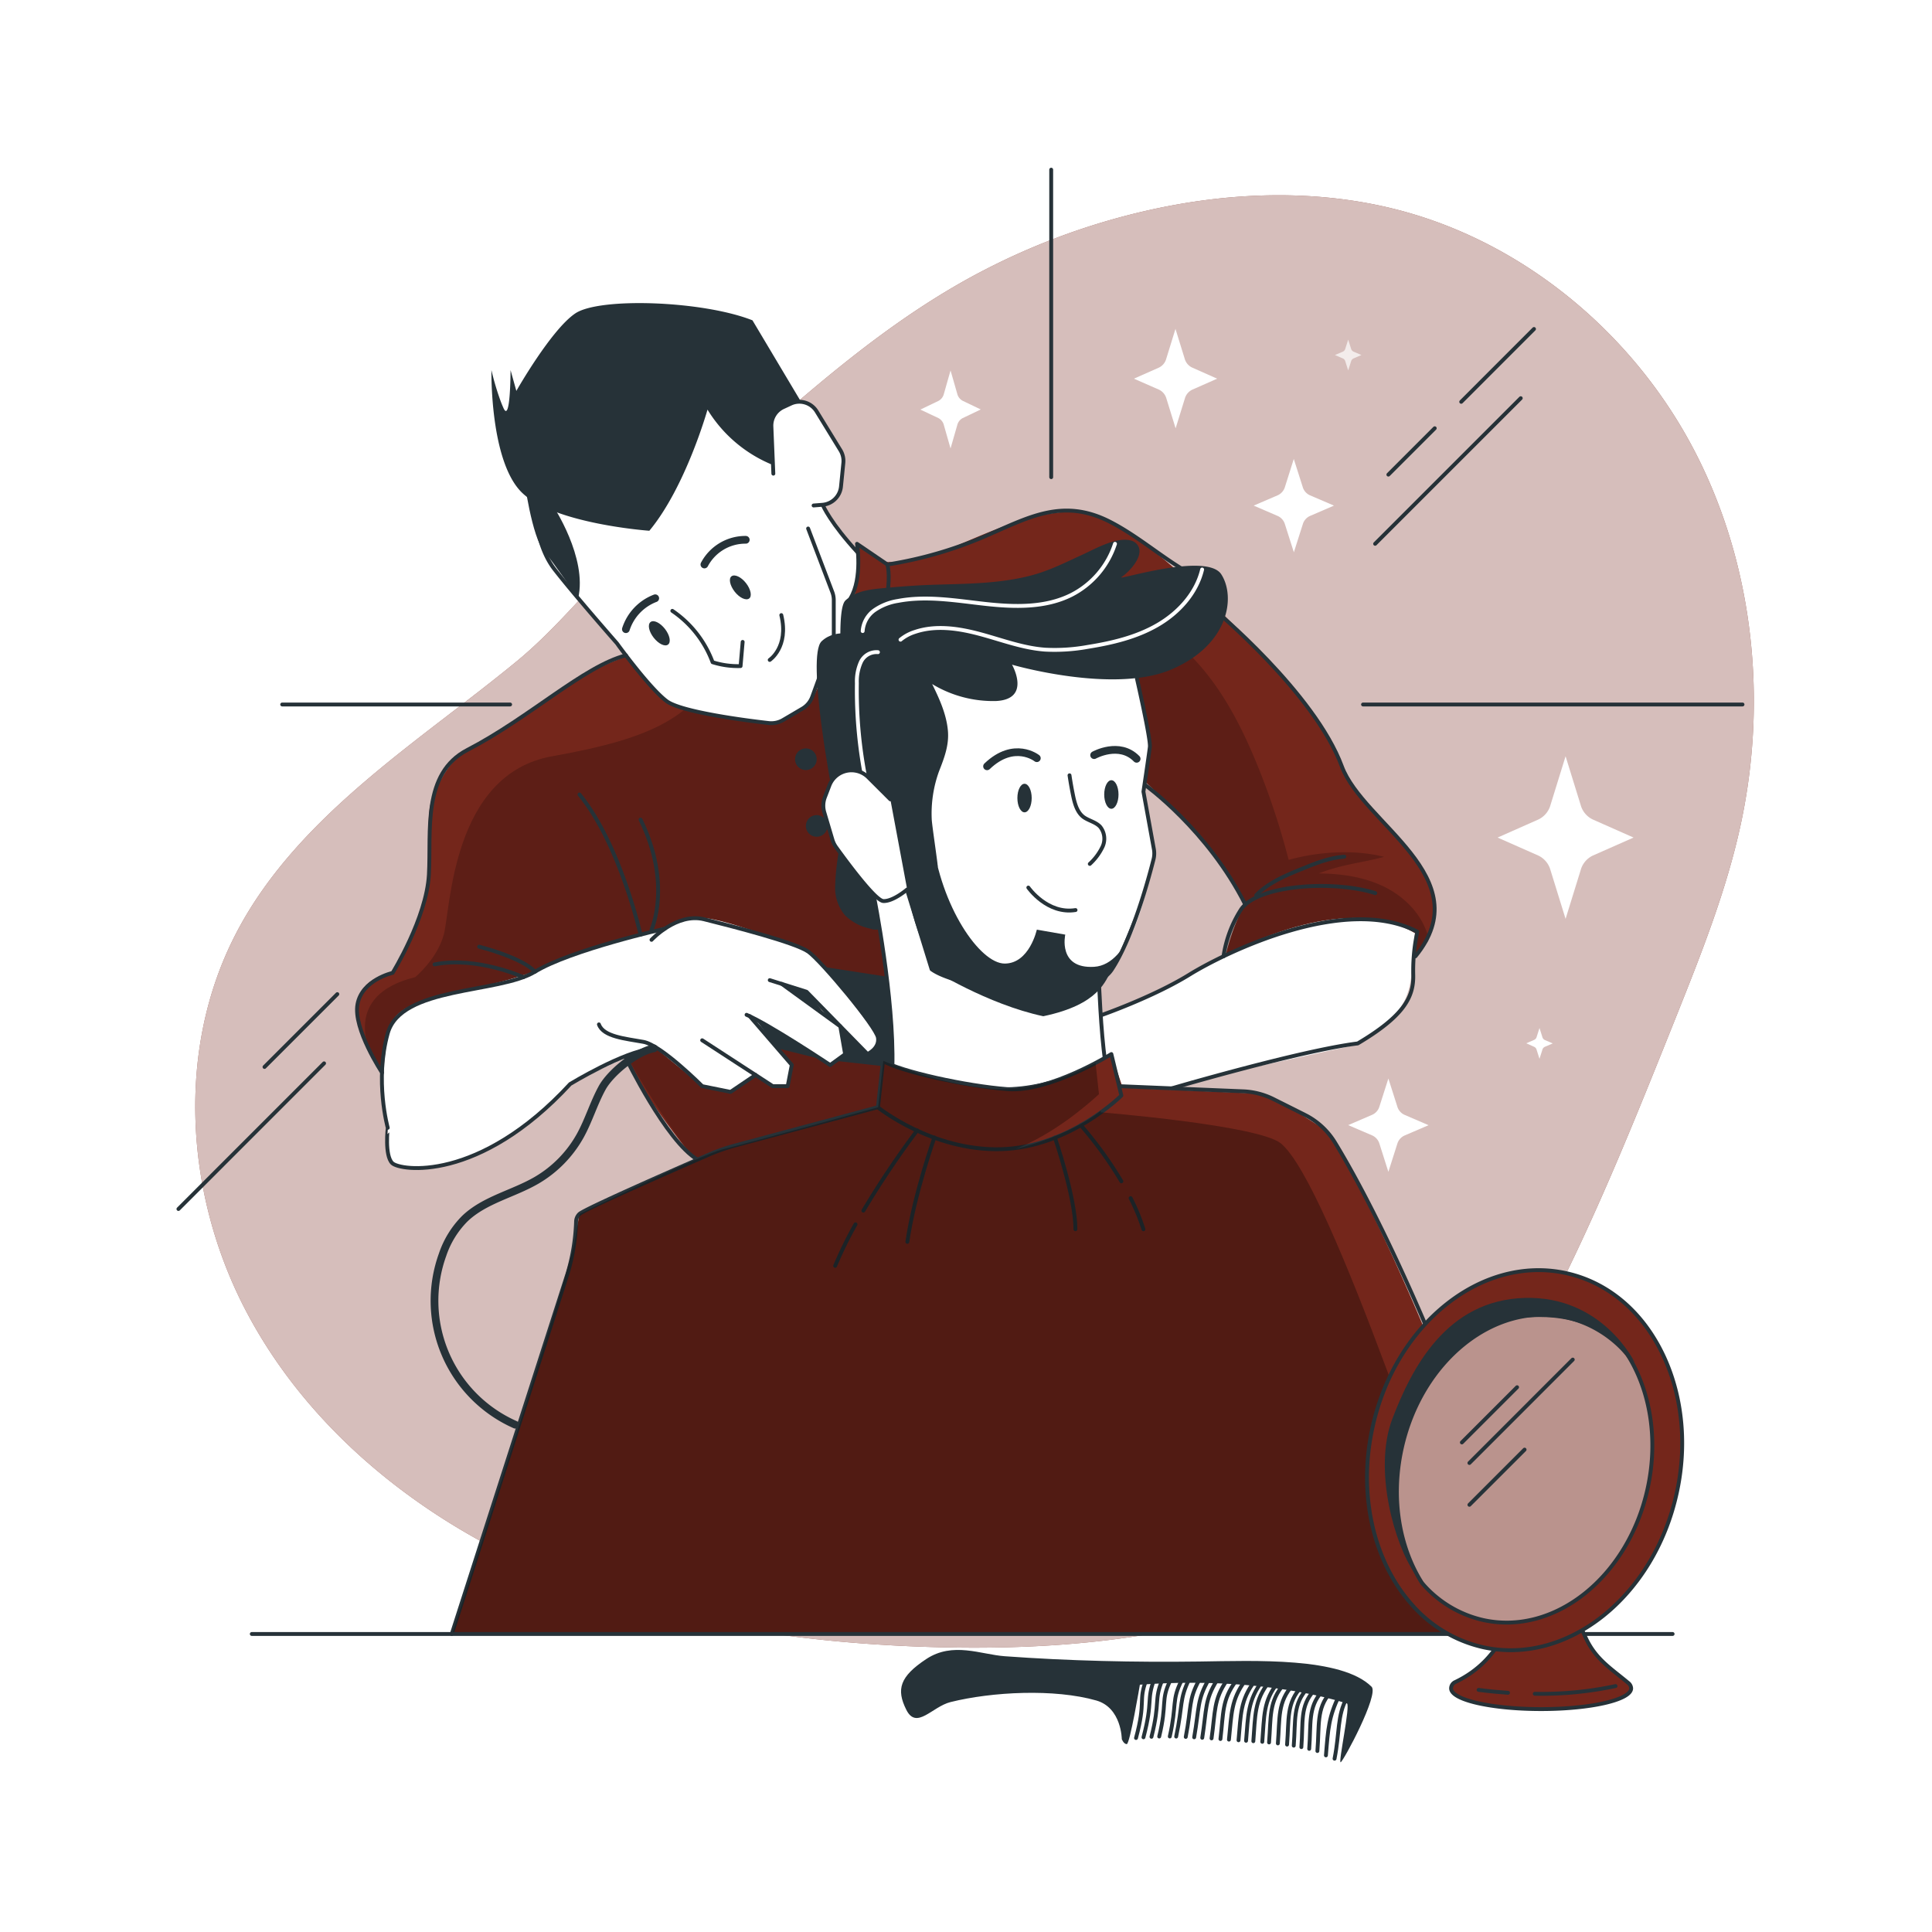 <svg class="animated" id="freepik_stories-barber" xmlns="http://www.w3.org/2000/svg" viewBox="0 0 500 500" version="1.1" xmlns:xlink="http://www.w3.org/1999/xlink" xmlns:svgjs="http://svgjs.com/svgjs"><style>svg#freepik_stories-barber:not(.animated) .animable {opacity: 0;}svg#freepik_stories-barber.animated #freepik--character-2--inject-33 {animation: 6s Infinite  linear shake;animation-delay: 0s;}            @keyframes shake {                10%, 90% {                    transform: translate3d(-1px, 0, 0);                  }                  20%, 80% {                    transform: translate3d(2px, 0, 0);                  }                  30%, 50%, 70% {                    transform: translate3d(-4px, 0, 0);                  }                  40%, 60% {                    transform: translate3d(4px, 0, 0);                  }            }        </style><g id="freepik--background-simple--inject-33" class="animable" style="transform-origin: 252.215px 238.478px;"><path d="M61,241.74c-15.52,30-13.05,67.48,2.59,97.39s43.23,52.52,74.05,66.29,64.8,19.24,98.52,20.66c20,.83,40.1.28,59.85-2.93,22.61-3.69,45.2-11.17,62.83-25.8,12.29-10.2,21.68-23.44,29.92-37.11,18.42-30.57,31.73-63.9,45-97.06,6.52-16.34,13.08-32.79,16.78-50,7-32.72,3.16-68-12.56-97.55S394.35,62.81,362,54.37c-21.43-5.58-44.21-4.72-65.79.27A177.17,177.17,0,0,0,254,70.26c-32.53,17-58.15,44.18-86.1,67.21-12.28,10.13-21.81,23.54-34.32,33.79-12.66,10.39-26.07,19.85-38.54,30.47C81.61,213.14,69.11,226,61,241.74Z" style="fill: rgb(116, 38, 27); transform-origin: 252.215px 238.478px;" id="elttm8b0pmyv" class="animable"></path><g id="elox3atkund18"><path d="M61,241.74c-15.52,30-13.05,67.48,2.59,97.39s43.23,52.52,74.05,66.29,64.8,19.24,98.52,20.66c20,.83,40.1.28,59.85-2.93,22.61-3.69,45.2-11.17,62.83-25.8,12.29-10.2,21.68-23.44,29.92-37.11,18.42-30.57,31.73-63.9,45-97.06,6.52-16.34,13.08-32.79,16.78-50,7-32.72,3.16-68-12.56-97.55S394.35,62.81,362,54.37c-21.43-5.58-44.21-4.72-65.79.27A177.17,177.17,0,0,0,254,70.26c-32.53,17-58.15,44.18-86.1,67.21-12.28,10.13-21.81,23.54-34.32,33.79-12.66,10.39-26.07,19.85-38.54,30.47C81.61,213.14,69.11,226,61,241.74Z" style="fill: rgb(255, 255, 255); opacity: 0.7; transform-origin: 252.215px 238.478px;" class="animable"></path></g></g><g id="freepik--Window--inject-33" class="animable" style="transform-origin: 248.57px 178.4px;"><line x1="352.75" y1="182.32" x2="450.96" y2="182.32" style="fill: none; stroke: rgb(38, 50, 56); stroke-linecap: round; stroke-linejoin: round; transform-origin: 401.855px 182.32px;" id="ele60yis2qvsj" class="animable"></line><line x1="272.05" y1="43.91" x2="272.05" y2="123.49" style="fill: none; stroke: rgb(38, 50, 56); stroke-linecap: round; stroke-linejoin: round; transform-origin: 272.05px 83.7px;" id="elbcokabfworq" class="animable"></line><line x1="132.02" y1="182.32" x2="73.03" y2="182.32" style="fill: none; stroke: rgb(38, 50, 56); stroke-linecap: round; stroke-linejoin: round; transform-origin: 102.525px 182.32px;" id="ele8ckku5hobb" class="animable"></line><line x1="355.88" y1="140.74" x2="393.57" y2="103.05" style="fill: none; stroke: rgb(38, 50, 56); stroke-linecap: round; stroke-linejoin: round; transform-origin: 374.725px 121.895px;" id="el62uxxqkbobq" class="animable"></line><line x1="378.16" y1="103.99" x2="397" y2="85.14" style="fill: none; stroke: rgb(38, 50, 56); stroke-linecap: round; stroke-linejoin: round; transform-origin: 387.58px 94.565px;" id="elyt8atsmrgu" class="animable"></line><line x1="46.18" y1="312.89" x2="83.87" y2="275.19" style="fill: none; stroke: rgb(38, 50, 56); stroke-linecap: round; stroke-linejoin: round; transform-origin: 65.025px 294.04px;" id="elcon0zkraew9" class="animable"></line><line x1="68.45" y1="276.13" x2="87.3" y2="257.28" style="fill: none; stroke: rgb(38, 50, 56); stroke-linecap: round; stroke-linejoin: round; transform-origin: 77.875px 266.705px;" id="ell7bwtu8i7x" class="animable"></line><line x1="359.31" y1="122.83" x2="371.31" y2="110.83" style="fill: none; stroke: rgb(38, 50, 56); stroke-linecap: round; stroke-linejoin: round; transform-origin: 365.31px 116.83px;" id="elxu6caflzbfs" class="animable"></line></g><g id="freepik--Stars--inject-33" class="animable" style="transform-origin: 330.475px 194.195px;"><path d="M304.21,85.12l2.39,7.72a3.59,3.59,0,0,0,1.91,2.28L315,98l-6.45,2.85a3.61,3.61,0,0,0-1.91,2.28l-2.39,7.72-2.39-7.72a3.6,3.6,0,0,0-1.9-2.28L293.46,98l6.46-2.86a3.57,3.57,0,0,0,1.9-2.28Z" style="fill: rgb(255, 255, 255); transform-origin: 304.23px 97.985px;" id="el65kxcon1ve" class="animable"></path><path d="M334.83,118.78l2.31,7.25a3.41,3.41,0,0,0,1.84,2.14l6.25,2.68L339,133.54a3.39,3.39,0,0,0-1.84,2.14l-2.31,7.25-2.31-7.25a3.4,3.4,0,0,0-1.85-2.14l-6.24-2.69,6.24-2.68a3.43,3.43,0,0,0,1.85-2.14Z" style="fill: rgb(255, 255, 255); transform-origin: 334.84px 130.855px;" id="el4col6kcudob" class="animable"></path><g id="elscxxxsbavmb"><path d="M348.91,87.9l.76,2.39a1.15,1.15,0,0,0,.61.71l2.06.88-2.06.89a1.15,1.15,0,0,0-.61.71l-.76,2.39-.76-2.39a1.12,1.12,0,0,0-.61-.71l-2.06-.89,2.06-.88a1.12,1.12,0,0,0,.61-.71Z" style="fill: rgb(255, 255, 255); opacity: 0.7; transform-origin: 348.91px 91.885px;" class="animable"></path></g><path d="M405.17,195.72l3.91,12.63a5.87,5.87,0,0,0,3.12,3.73l10.56,4.68-10.56,4.67a5.89,5.89,0,0,0-3.12,3.74l-3.91,12.63-3.91-12.63a5.89,5.89,0,0,0-3.12-3.74l-10.56-4.67,10.56-4.68a5.87,5.87,0,0,0,3.12-3.73Z" style="fill: rgb(255, 255, 255); transform-origin: 405.17px 216.76px;" id="el3l7ufybd2r8" class="animable"></path><path d="M359.31,279.12l2.31,7.25a3.4,3.4,0,0,0,1.85,2.14l6.24,2.69-6.24,2.68a3.43,3.43,0,0,0-1.85,2.14l-2.31,7.25L357,296a3.44,3.44,0,0,0-1.84-2.14l-6.25-2.68,6.25-2.69a3.42,3.42,0,0,0,1.84-2.14Z" style="fill: rgb(255, 255, 255); transform-origin: 359.31px 291.195px;" id="el062e8bdlaqtr" class="animable"></path><path d="M398.42,266.05l.76,2.39a1.15,1.15,0,0,0,.61.71l2.06.89-2.06.88a1.15,1.15,0,0,0-.61.71l-.76,2.39-.76-2.39a1.15,1.15,0,0,0-.61-.71L395,270l2.06-.89a1.15,1.15,0,0,0,.61-.71Z" style="fill: rgb(255, 255, 255); transform-origin: 398.425px 270.035px;" id="el2lyey25w2l2" class="animable"></path><path d="M246,95.87l1.74,6.06a2.81,2.81,0,0,0,1.39,1.79l4.69,2.25-4.69,2.24a2.81,2.81,0,0,0-1.39,1.79L246,116.06,244.27,110a2.81,2.81,0,0,0-1.39-1.79L238.19,106l4.69-2.25a2.81,2.81,0,0,0,1.39-1.79Z" style="fill: rgb(255, 255, 255); transform-origin: 246.005px 105.965px;" id="elybbao9w14i" class="animable"></path></g><g id="freepik--character-2--inject-33" class="animable animator-active" style="transform-origin: 231.787px 223.576px;"><path d="M180.49,301S163.22,279.81,162,272.79l-13.32,7-48.55-.38a142.14,142.14,0,0,1-6.69-12.76c-1.92-4.65-2.71-12.73,8.18-14.92,0,0,6.41-11.46,8.72-20.64s-1.24-19.41,2.17-26.22,4.84-8.62,10.57-12,18.22-12,23.87-15.56a75.68,75.68,0,0,1,18.84-8.65c6.2-1.73,54.23-28,54.23-28l2.16,3.57-.37-3.57,6.91,4.7s5.13.89,14.83-2.55,29.19-14.56,42.24-8.62,32.63,26.65,38.57,32.81,18.52,18.81,21.64,28.14,9.68,14.91,13,18.59,19.17,16.23,8.44,32.24-50.8,3.68-50.8,3.68,1.82-9.47,5.64-15.63a55.53,55.53,0,0,0-7.22-11.71c-4.83-6-21.52-24.88-31.1-29.38s-47.67,84.43-47.67,84.43l-7.76-2.85-1.32,12S187.52,296.06,180.49,301Z" style="fill: rgb(116, 38, 27); transform-origin: 231.701px 216.737px;" id="elrlnlvr4jtb" class="animable"></path><g id="el12oedok3071"><path d="M275.13,156.52c11.71-1.42,23.51,4,32,12.15s14.07,18.93,18.49,29.87a191.66,191.66,0,0,1,7.88,24c7.71-2.15,16.95-2.75,24.7-.79-5.34,1.49-10.8,1.88-16.91,4.3,5.91.05,11.92.91,17.2,3.57s9.74,7.32,11.18,13.05c.13.55-.06,1.41-.6,1.24l-7.66,10.77-44.76-1.79s-1.34-8,5.64-18.74a76,76,0,0,0-12.95-18.82c-9.1-9.95-23.56-20.62-23.56-20.62Z" style="opacity: 0.2; transform-origin: 322.42px 205.487px;" class="animable"></path></g><g id="el8jupea5f7d"><path d="M96.08,272.79s-8-15.19,11.37-19.9c0,0,5.64-4.61,7.4-11s2-41.51,28-46.16,38.47-10.19,44.81-27.5S231.11,165,231.11,165l16.3,84.08-20.2,37.48L180.49,301s-18-23.09-22.62-37.76-38.43,10.65-38.43,10.65l-16.92,7.25Z" style="opacity: 0.2; transform-origin: 170.926px 230.3px;" class="animable"></path></g><path d="M302.68,282l-12.14-.55L287,273.18l-1.65,1.67-2.81-11.49s16.19-4.22,27.89-12.6c13.95-8,38.68-19.22,55.78-9.25,0,0-.47,6.94-1,11.26s-1.95,11-14.36,17.66l-42.66,9.31" style="fill: rgb(255, 255, 255); transform-origin: 324.375px 259.792px;" id="el9xrouy363nj" class="animable"></path><path d="M199.2,112.49,183.05,99.6l-18.21,16.3-22,12.51,5.53,25.22s12.06,14.88,17.42,20.76,4.64,6.26,11.33,9,22.54,3.81,22.54,3.81a39.4,39.4,0,0,0,8-3.75c4.16-2.55,5.34-10.72,5.34-10.72l6.25-5.6.86-10.05A30.63,30.63,0,0,0,222,143l-9.15-12.35s3,.23,3.91-2.25,1.52-8.6,1.52-8.6.1-3-4.32-9.08-4.8-8.24-10.49-6.75S199.2,112.49,199.2,112.49Z" style="fill: rgb(255, 255, 255); transform-origin: 182.497px 143.4px;" id="elzjbdin3r5u" class="animable"></path><path d="M227.21,268.55c-1.18-2.33-13.55-18.5-18-22.24,0,0-24.29-10.16-29.65-8.69l-15.69,4.76s-18.54,5.47-23,7.8-11.88,4.14-20.27,6.11-18.45,3.25-19.93,10.23-2.48,18.18-.31,25.35c0,0-.09,7.15,1.14,9.09s11,2.89,19.78-1.45,19.8-11.4,27.39-19.67l20.22-9.26,12.84,10.52,7.31,1.48,6.5-4.38,4.46,2.9h3.86l1.06-5.5-9.38-11.87,19.32,11.87,3.87-2.81-1.25-7.2,7,7.2S228.39,270.89,227.21,268.55Zm-23.57-13.34,5.09,1.45,5.11,6.31Z" style="fill: rgb(255, 255, 255); transform-origin: 163.268px 270.034px;" id="elt5cajkw7lr" class="animable"></path><path d="M193.06,150.9c1.25,1.6,1.62,3.42.81,4s-2.47-.16-3.73-1.77-1.62-3.42-.81-4S191.8,149.29,193.06,150.9Z" style="fill: rgb(38, 50, 56); transform-origin: 191.599px 152.015px;" id="elzd3zaqwhad" class="animable"></path><path d="M172.09,162.76c1.25,1.61,1.62,3.42.81,4.05s-2.47-.17-3.73-1.78-1.62-3.42-.81-4.05S170.83,161.15,172.09,162.76Z" style="fill: rgb(38, 50, 56); transform-origin: 170.629px 163.895px;" id="el96fdvxdhrp7" class="animable"></path><path d="M199.2,170.79s5-3.32,3-11.6" style="fill: none; stroke: rgb(38, 50, 56); stroke-linecap: round; stroke-linejoin: round; transform-origin: 200.936px 164.99px;" id="el9iz24nwtxoh" class="animable"></path><path d="M182.3,146.09A12,12,0,0,1,193,139.7" style="fill: none; stroke: rgb(38, 50, 56); stroke-linecap: round; stroke-linejoin: round; stroke-width: 2px; transform-origin: 187.65px 142.895px;" id="eludmukg3fv9" class="animable"></path><path d="M169.57,154.83a12.75,12.75,0,0,0-7.59,8" style="fill: none; stroke: rgb(38, 50, 56); stroke-linecap: round; stroke-linejoin: round; stroke-width: 2px; transform-origin: 165.775px 158.83px;" id="elcmpjnmwyv4" class="animable"></path><path d="M174,158.09a27.68,27.68,0,0,1,10.42,13.29,21.71,21.71,0,0,0,7.24,1l.54-6.25" style="fill: none; stroke: rgb(38, 50, 56); stroke-linecap: round; stroke-linejoin: round; transform-origin: 183.1px 165.241px;" id="eltbs9j507eos" class="animable"></path><path d="M138.43,130.85s0,10,5.12,16.54c4.74,6.1,14.52,17.28,15.94,18.91a4,4,0,0,1,.32.4c1.14,1.57,8.55,11.63,12.74,14.77,3.75,2.81,20.57,5,26.39,5.65a6,6,0,0,0,3.69-.77l5-2.94a5.92,5.92,0,0,0,2.59-3.11L215.42,166a5.81,5.81,0,0,0,.36-2v-8.69a5.85,5.85,0,0,0-.39-2.11l-6.25-16.42" style="fill: none; stroke: rgb(38, 50, 56); stroke-linecap: round; stroke-linejoin: round; transform-origin: 177.105px 159.004px;" id="elii3ovarcxds" class="animable"></path><path d="M213,130.85s1.91,4.48,9,12.17" style="fill: none; stroke: rgb(38, 50, 56); stroke-linecap: round; stroke-linejoin: round; transform-origin: 217.5px 136.935px;" id="elce86vee8f1p" class="animable"></path><path d="M284.86,262.78s13.46-4.68,22.93-10.53,40.39-20.88,59-11.14l-.33,1.77a47.19,47.19,0,0,0-.71,9.5c.11,5.69-2.46,10.59-14.37,17.66-14.88,1.86-48.09,11.61-48.09,11.61" style="fill: none; stroke: rgb(38, 50, 56); stroke-linecap: round; stroke-linejoin: round; transform-origin: 325.825px 259.778px;" id="el7jl1rop998e" class="animable"></path><path d="M169.23,271.31c-4.47.82-11.2,6.23-13.39,10.22s-3.48,8.42-5.68,12.4a30.58,30.58,0,0,1-11.23,11.49c-6.12,3.58-13.56,5.07-18.67,10a24.08,24.08,0,0,0-5.72,9.29,35.06,35.06,0,0,0,18.8,44" style="fill: none; stroke: rgb(38, 50, 56); stroke-linecap: round; stroke-linejoin: round; stroke-width: 2px; transform-origin: 140.839px 320.01px;" id="elzrlz1vl6lhq" class="animable"></path><path d="M172.06,240.35s-24.28,5.45-33.63,11.14-34.66,3.7-38.08,15.92,0,24.46,0,24.46S99.5,299,101.49,301s22.47,5.13,46.07-20.46c0,0,13.94-8.47,21.05-9.07" style="fill: none; stroke: rgb(38, 50, 56); stroke-linecap: round; stroke-linejoin: round; transform-origin: 135.445px 271.325px;" id="elxuou1fo05ze" class="animable"></path><path d="M168.61,243.23s6.51-7.09,13.61-5.32,23.66,6,27,8.4,17.57,19.4,18,22.24-2.71,4.24-2.71,4.24l-15.78-16.13-9.52-3" style="fill: none; stroke: rgb(38, 50, 56); stroke-linecap: round; stroke-linejoin: round; transform-origin: 197.935px 255.208px;" id="elngkt9wrkgdb" class="animable"></path><path d="M202.32,254.63l15.15,11,1.25,7.19-3.87,2.81s-15.72-10.48-21.64-13" style="fill: none; stroke: rgb(38, 50, 56); stroke-linecap: round; stroke-linejoin: round; transform-origin: 205.965px 265.13px;" id="elyqbgcmy19ud" class="animable"></path><polyline points="194.01 262.97 204.91 275.6 203.85 281.1 199.99 281.1 181.72 269.22" style="fill: none; stroke: rgb(38, 50, 56); stroke-linecap: round; stroke-linejoin: round; transform-origin: 193.315px 272.035px;" id="elesxd8m0kkps" class="animable"></polyline><path d="M155,265.11c1.13,3.22,6.9,3.68,11.54,4.53s15.2,11.46,15.2,11.46l7.32,1.48,6.49-4.38" style="fill: none; stroke: rgb(38, 50, 56); stroke-linecap: round; stroke-linejoin: round; transform-origin: 175.275px 273.845px;" id="elh6rh8r6xk37" class="animable"></path><path d="M165.77,241.88s-5.26-23.35-15.8-36.26" style="fill: none; stroke: rgb(38, 50, 56); stroke-linecap: round; stroke-linejoin: round; transform-origin: 157.87px 223.75px;" id="ele478y18t4yj" class="animable"></path><path d="M168.61,240.59s5.34-11.77-2.84-28.48" style="fill: none; stroke: rgb(38, 50, 56); stroke-linecap: round; stroke-linejoin: round; transform-origin: 168.046px 226.35px;" id="el1hs513ehuu8j" class="animable"></path><path d="M162,169.6c-10.92,2.8-25,16.18-41,24.46-11.83,6.11-9.38,21.05-10,32.29s-9.39,25.43-9.39,25.43-7.92,1.76-9.09,8.12,6.35,17.69,6.35,17.69" style="fill: none; stroke: rgb(38, 50, 56); stroke-linecap: round; stroke-linejoin: round; transform-origin: 127.198px 223.595px;" id="elnl8lihs1axd" class="animable"></path><path d="M162,273.85s10.35,21.42,18.51,26.26" style="fill: none; stroke: rgb(38, 50, 56); stroke-linecap: round; stroke-linejoin: round; transform-origin: 171.255px 286.98px;" id="el4cs2wrkrzxq" class="animable"></path><path d="M135.45,252.89s-12.07-5.49-23-3.3" style="fill: none; stroke: rgb(38, 50, 56); stroke-linecap: round; stroke-linejoin: round; transform-origin: 123.95px 250.982px;" id="elyllgzhaa5s" class="animable"></path><path d="M138.43,251.49C135.19,247.81,124,245,124,245" style="fill: none; stroke: rgb(38, 50, 56); stroke-linecap: round; stroke-linejoin: round; transform-origin: 131.215px 248.245px;" id="elx2mgz0077nl" class="animable"></path><path d="M314.26,157.8s26,21.62,33,40.52c5.49,14.86,35.76,28.75,19.05,49.18" style="fill: none; stroke: rgb(38, 50, 56); stroke-linecap: round; stroke-linejoin: round; transform-origin: 342.773px 202.65px;" id="ele4gxxv7o51c" class="animable"></path><path d="M316.64,247.5A30.63,30.63,0,0,1,321,235.65c3.9-6.63,23.92-8,34.91-4.51" style="fill: none; stroke: rgb(38, 50, 56); stroke-linecap: round; stroke-linejoin: round; transform-origin: 336.275px 238.389px;" id="elac5njq2tjui" class="animable"></path><path d="M211.36,196.49a2.8,2.8,0,1,1-2.8-2.8A2.8,2.8,0,0,1,211.36,196.49Z" style="fill: rgb(38, 50, 56); transform-origin: 208.56px 196.49px;" id="el97az5uonca5" class="animable"></path><path d="M214.16,213.75a2.8,2.8,0,1,1-2.8-2.8A2.8,2.8,0,0,1,214.16,213.75Z" style="fill: rgb(38, 50, 56); transform-origin: 211.36px 213.75px;" id="elmyor4kgfzpe" class="animable"></path><path d="M200.14,122.58l-.5-12.18a5.26,5.26,0,0,1,3-5l2-.93a5.25,5.25,0,0,1,6.7,2l6.17,10.06a5.31,5.31,0,0,1,.75,3.26l-.61,6.13a5.26,5.26,0,0,1-4.82,4.72l-2.27.18" style="fill: none; stroke: rgb(38, 50, 56); stroke-linecap: round; stroke-linejoin: round; transform-origin: 208.959px 117.396px;" id="elvofz0s2d1xc" class="animable"></path><path d="M220.11,154.83c3.15-5.22,1.68-14.09,1.68-14.09l7.86,5.35s.79,2.42,0,7.7" style="fill: none; stroke: rgb(38, 50, 56); stroke-linecap: round; stroke-linejoin: round; transform-origin: 225.056px 147.785px;" id="ela1kcwxl54ei" class="animable"></path><path d="M230.28,146a105.12,105.12,0,0,0,23.88-6.89c11.74-5,20.68-10.52,33.25-4,6.79,3.51,12.63,8.59,19.16,12.51" style="fill: none; stroke: rgb(38, 50, 56); stroke-linecap: round; stroke-linejoin: round; transform-origin: 268.425px 139.878px;" id="eltsug3n1ntan" class="animable"></path><path d="M168.05,137.36s-24.54-1.74-32.93-9.83-7.94-31.75-7.94-31.75a68.68,68.68,0,0,0,2.45,8.21c.22.58.46,1.15.7,1.68,1.8,3.89,1.8-9.89,1.8-9.89l1.5,5.39s9-15.87,15.27-20.07,32.95-3.29,45.84,1.8L207.32,104s-6.1,0-7.22,4.06c-.36,4.8,0,12.31,0,12.31a35.38,35.38,0,0,1-17-14.36S177.49,126,168.05,137.36Z" style="fill: rgb(38, 50, 56); transform-origin: 167.248px 107.901px;" id="el93302mbz2n" class="animable"></path><path d="M143.09,130.85s9,13.46,6.54,24c0,0-6.81-9.9-8.7-12-3.33-3.68-5.36-19.35-5.36-19.35Z" style="fill: rgb(38, 50, 56); transform-origin: 142.813px 139.175px;" id="el9j5ukn4t1a" class="animable"></path><path d="M325.11,231.66c3.13-3.2,7.39-5,11.53-6.68,3.63-1.49,7.34-3,11.26-3.28" style="fill: none; stroke: rgb(38, 50, 56); stroke-linecap: round; stroke-linejoin: round; transform-origin: 336.505px 226.68px;" id="elvwjrucw5ar" class="animable"></path><path d="M213,250.21l16.45,2.54,1.5,23.44-14.09-1.57,1.86-1.83-1.09-6.29,6.87,6.29a4.62,4.62,0,0,0,2.71-4.24C227.4,265.21,213,250.21,213,250.21Z" style="fill: rgb(38, 50, 56); transform-origin: 221.975px 263.2px;" id="elzg1dozp5mi" class="animable"></path><polygon points="213.84 262.97 208.72 256.66 203.64 255.21 213.84 262.97" style="fill: rgb(38, 50, 56); transform-origin: 208.74px 259.09px;" id="ellixau3fleb9" class="animable"></polygon><polygon points="211.51 273.85 201.21 271.31 195.53 263.73 211.51 273.85" style="fill: rgb(38, 50, 56); transform-origin: 203.52px 268.79px;" id="elomaw3aihotc" class="animable"></polygon></g><g id="freepik--character-1--inject-33" class="animable" style="transform-origin: 257.67px 281.284px;"><path d="M216.15,229.13a11,11,0,0,0,2.53,7.74,13,13,0,0,0,6.47,3.44,4.33,4.33,0,0,0,3.34-.1c1.12-.68,1.45-2.13,1.68-3.42,1-5.67,1.85-11.89-1-16.88-1.06-1.84-3.45-9.22-5.52-9.68C217.59,208.9,216.25,225,216.15,229.13Z" style="fill: rgb(38, 50, 56); transform-origin: 223.621px 225.375px;" id="elf3lduy9p3h7" class="animable"></path><path d="M292.77,170l4.36,19.49a26.05,26.05,0,0,1-1.21,13.32l.92,7.12,1.88,10.79s-2.74,17.76-8.52,25.81-6.42,5-6.42,5l2.2,22.88a51.82,51.82,0,0,1-25.14,7.42c-14.15.18-29.89-5.69-29.89-5.69a215.51,215.51,0,0,0-1.5-23.44C228,242.69,226.19,232,226.19,232l-5.54-7-4.46-6L213,208.7l2.23-6.78,1.15-1.27a19.26,19.26,0,0,1,4.24-1.61c1.74-.31,9,6.58,9,6.58l.82-17.9,1.74-19,35-10.93,17.61,5.52Z" style="fill: rgb(255, 255, 255); transform-origin: 255.86px 219.812px;" id="eloos0fpsv9u" class="animable"></path><path d="M294.24,175.62s3.59,15.66,3.34,17.71-1.66,11.55-1.66,11.55l2.7,14.86a6.28,6.28,0,0,1-.09,2.66c-1.17,4.65-5.37,20.27-10.79,28.51-6.42,9.76-39.71,5.06-46.64-.07l-6.81-22.05" style="fill: none; stroke: rgb(38, 50, 56); stroke-linecap: round; stroke-linejoin: round; transform-origin: 266.506px 216.108px;" id="eluhhw2bjo3mb" class="animable"></path><path d="M266.13,229.7s4.89,7,12.22,5.82" style="fill: none; stroke: rgb(38, 50, 56); stroke-linecap: round; stroke-linejoin: round; transform-origin: 272.24px 232.677px;" id="elnrjvcxsde3i" class="animable"></path><path d="M226.19,232s5.27,26.44,4.76,44.2c0,0,14.48,5.52,28.41,5.7S286,274.46,286,274.46c-1.09-6.94-1.63-21.3-1.63-21.3" style="fill: none; stroke: rgb(38, 50, 56); stroke-linecap: round; stroke-linejoin: round; transform-origin: 256.095px 256.952px;" id="el9ibgtexuphs" class="animable"></path><path d="M230.49,207.29c.89,4.45,3,8.43,3.85,12.87a9.29,9.29,0,0,0,1.27,3.66c1.18,1.67,5.16,1.19,7.07.47.14,0-1.51-10.86-1.55-12.29A32.07,32.07,0,0,1,243,199.66c1.36-3.48,2.67-6.82,2.31-10.63-.39-4.23-2.21-8.22-4.07-12a30.43,30.43,0,0,0,16.61,4.39c9.15-.51,4.06-9.4,4.06-9.4s26.17,7.62,41.16,1.27,16.77-18.8,13-24.65-27.41,1.79-25.85.72c2-1.35,5.45-5,4.53-7.66a2.94,2.94,0,0,0-1.93-1.77c-3.72-1.16-9.41,2.13-12.67,3.61-4.35,2-8.63,4.17-13.26,5.38-8.39,2.21-17.12,2.14-25.71,2.43-4.06.14-8.09.44-12.12.82-3.49.32-7.38.65-10.12,3.1a1.81,1.81,0,0,0-.24.24C215,159.8,220.91,205,220.91,205Z" style="fill: rgb(38, 50, 56); transform-origin: 267.623px 182.319px;" id="el36tiflyzyjv" class="animable"></path><path d="M222.84,164.77s-6.17-2.61-10.21,1.19,2.85,39.66,2.85,39.66l8.41-.11Z" style="fill: rgb(38, 50, 56); transform-origin: 217.625px 184.758px;" id="elskr4vr4t2g" class="animable"></path><path d="M119.63,422.87H398.42l-6.35-19.15S361.59,319.14,343,292.43l-9.25-5.89-7.89-3.5-35.31-1.55-2.92-8.7s-14.23,9.21-28.26,9.1-30.83-7.3-30.83-7.3l-1.32,12s-33.93,9.38-40,10.84S150,314.16,150,314.16s-.5,2.43-1.33,7.23-13.37,44.39-13.37,44.39L117,422.87Z" style="fill: rgb(116, 38, 27); transform-origin: 257.71px 347.83px;" id="elqlb8lt53n2" class="animable"></path><path d="M276.79,200.65q.39,2.64.93,5.27c.42,2,1,4.19,2.62,5.47,1.33,1,3.19,1.32,4.35,2.55a4.94,4.94,0,0,1,.64,5.21,14.46,14.46,0,0,1-3.29,4.43" style="fill: none; stroke: rgb(38, 50, 56); stroke-linecap: round; stroke-linejoin: round; transform-origin: 281.293px 212.115px;" id="elq5u1nz02x6p" class="animable"></path><path d="M289.47,205.62c0,2-.83,3.69-1.85,3.69s-1.85-1.65-1.85-3.69.83-3.7,1.85-3.7S289.47,203.58,289.47,205.62Z" style="fill: rgb(38, 50, 56); transform-origin: 287.62px 205.615px;" id="elyuz6f9jinam" class="animable"></path><path d="M267,206.53c0,2.05-.83,3.7-1.85,3.7s-1.85-1.65-1.85-3.7.83-3.69,1.85-3.69S267,204.49,267,206.53Z" style="fill: rgb(38, 50, 56); transform-origin: 265.15px 206.535px;" id="elpanyjl8dlmq" class="animable"></path><path d="M268.33,196.22s-5.84-4.64-12.88,2.1" style="fill: none; stroke: rgb(38, 50, 56); stroke-linecap: round; stroke-linejoin: round; stroke-width: 2px; transform-origin: 261.89px 196.492px;" id="el7orgfw5236" class="animable"></path><path d="M283.16,195.43s6.52-3.64,11,.95" style="fill: none; stroke: rgb(38, 50, 56); stroke-linecap: round; stroke-linejoin: round; stroke-width: 2px; transform-origin: 288.66px 195.22px;" id="elgl4wfsudhzu" class="animable"></path><path d="M295.92,231.64s-3.28,18-12.76,18.57-7.47-8.33-7.47-8.33l-7.36-1.29s-1.91,8.78-8.32,8.78-16.59-14.8-18.7-32.5l-11.66-11.25s4.65,26.18,7.81,35l3.64,10.2S255.45,259.9,270,263c14.66-3.07,16.1-9.31,17.72-12.06S295.92,231.64,295.92,231.64Z" style="fill: rgb(38, 50, 56); transform-origin: 262.785px 234.31px;" id="el9yrl81f12ym" class="animable"></path><path d="M223.26,163.32a7.23,7.23,0,0,1,3.13-5.45,14.66,14.66,0,0,1,6-2.35c7.43-1.42,15.07-.06,22.6.77s15.5,1.07,22.27-2.32a22.69,22.69,0,0,0,11.3-13.23" style="fill: none; stroke: rgb(255, 255, 255); stroke-linecap: round; stroke-linejoin: round; transform-origin: 255.91px 152.03px;" id="eltzs3bpyvygh" class="animable"></path><path d="M233.05,165.55a11.08,11.08,0,0,1,3.71-2c5.43-1.85,11.42-.93,17,.58s11,3.59,16.72,4a47.9,47.9,0,0,0,11.08-.72c6.24-1,12.52-2.48,18-5.65s10.08-8.23,11.55-14.37" style="fill: none; stroke: rgb(255, 255, 255); stroke-linecap: round; stroke-linejoin: round; transform-origin: 272.08px 157.791px;" id="elj9j3z3sfdcg" class="animable"></path><path d="M227.21,168.78a4.47,4.47,0,0,0-4.45,2.63,12.2,12.2,0,0,0-1,5.4,117.3,117.3,0,0,0,2.5,26" style="fill: none; stroke: rgb(255, 255, 255); stroke-linecap: round; stroke-linejoin: round; transform-origin: 224.478px 185.787px;" id="el64918mas8qw" class="animable"></path><path d="M234.78,230.19s-3.65,3.14-6.19,3c-2.16-.14-10-10.87-12.25-14a6.55,6.55,0,0,1-.89-1.82l-2.11-7.11a6.08,6.08,0,0,1,.14-3.93l1.15-3a6.11,6.11,0,0,1,3.29-3.46h0a6.14,6.14,0,0,1,6.78,1.29l5.72,5.71" style="fill: rgb(255, 255, 255); stroke: rgb(38, 50, 56); stroke-linecap: round; stroke-linejoin: round; transform-origin: 223.93px 216.279px;" id="el3ihw1tom0fr" class="animable"></path><path d="M290.21,283.53l-2.59-10.74s-15.94,9.9-26.78,9.09-27.8-4.58-32.31-7.29l-1.32,12s14,11.28,31.79,10.82S290.21,283.53,290.21,283.53Z" style="fill: none; stroke: rgb(38, 50, 56); stroke-linecap: round; stroke-linejoin: round; transform-origin: 258.71px 285.107px;" id="elc1r7wwh7zga" class="animable"></path><path d="M322.28,234.1c-9.69-19.29-25.9-30.92-25.9-30.92" style="fill: none; stroke: rgb(38, 50, 56); stroke-linecap: round; stroke-linejoin: round; transform-origin: 309.33px 218.64px;" id="elagwn52k30xm" class="animable"></path><path d="M227.21,286.54l-36.75,9.85a51,51,0,0,0-7.22,2.52c-8.9,3.88-31.67,13.87-33.27,15.25a2.79,2.79,0,0,0-.88,2,52.6,52.6,0,0,1-2.17,13.31l-30,93.38" style="fill: none; stroke: rgb(38, 50, 56); stroke-linecap: round; stroke-linejoin: round; transform-origin: 172.065px 354.695px;" id="elno3cvej4bd" class="animable"></path><path d="M398.42,422.87C373.5,345.48,353,308,345.49,295.69a19.16,19.16,0,0,0-7.76-7.15l-8.2-4.11a19.24,19.24,0,0,0-7.8-2l-31.52-1.31" style="fill: none; stroke: rgb(38, 50, 56); stroke-linecap: round; stroke-linejoin: round; transform-origin: 344.315px 351.995px;" id="el53frhoin2p5" class="animable"></path><path d="M221.41,316.85a104.13,104.13,0,0,0-5.27,10.75" style="fill: none; stroke: rgb(38, 50, 56); stroke-linecap: round; stroke-linejoin: round; transform-origin: 218.775px 322.225px;" id="elougkwm161va" class="animable"></path><path d="M237.36,292.56a236.75,236.75,0,0,0-13.92,20.75" style="fill: none; stroke: rgb(38, 50, 56); stroke-linecap: round; stroke-linejoin: round; transform-origin: 230.4px 302.935px;" id="el3qhiozab3f1" class="animable"></path><path d="M241.82,294.39s-5.19,14.59-7,27" style="fill: none; stroke: rgb(38, 50, 56); stroke-linecap: round; stroke-linejoin: round; transform-origin: 238.32px 307.89px;" id="elbtdzefmviw" class="animable"></path><path d="M292.6,310.08a52.48,52.48,0,0,1,3.32,8.05" style="fill: none; stroke: rgb(38, 50, 56); stroke-linecap: round; stroke-linejoin: round; transform-origin: 294.26px 314.105px;" id="el4k6fo6743fh" class="animable"></path><path d="M279.7,291.2a99.85,99.85,0,0,1,10.51,14.52" style="fill: none; stroke: rgb(38, 50, 56); stroke-linecap: round; stroke-linejoin: round; transform-origin: 284.955px 298.46px;" id="elzd523i8w6h" class="animable"></path><path d="M273,294.39s5.34,15.57,5.32,23.74" style="fill: none; stroke: rgb(38, 50, 56); stroke-linecap: round; stroke-linejoin: round; transform-origin: 275.66px 306.26px;" id="ele5tgys37r8" class="animable"></path><g id="el1616rbx2kgv"><path d="M383.22,422.88H117l18.33-57.1s12.54-39.59,13.36-44.38,1.33-7.24,1.33-7.24,31.17-15.32,37.25-16.79,40-10.82,40-10.82l1.32-12s16.81,7.19,30.84,7.3c9.38.08,18.87-4,24.1-6.75l.88,8.07c-3.44,3.17-11.93,10.41-21.52,14.15.81-.18,13.32-3.1,22-9.85l0,.4s40.56,3.28,46.55,8C344.32,306.26,374.51,399.41,383.22,422.88Z" style="opacity: 0.3; transform-origin: 250.11px 348.715px;" class="animable"></path></g></g><g id="freepik--Table--inject-33" class="animable" style="transform-origin: 249.015px 422.87px;"><line x1="65.16" y1="422.87" x2="432.87" y2="422.87" style="fill: none; stroke: rgb(38, 50, 56); stroke-linecap: round; stroke-linejoin: round; transform-origin: 249.015px 422.87px;" id="el50g6twaniw6" class="animable"></line></g><g id="freepik--Mirror--inject-33" class="animable" style="transform-origin: 334.271px 392.393px;"><path d="M421.32,435.48c-4.26-3.57-8.09-5.88-10.67-11.07-4.72-9.51-6.3-20.56-7.43-31-3.1-28.81-7.9-8.76-7.9-8.76a116.4,116.4,0,0,1-1,19.66c-1.65,12.85-5.16,25-17.69,31a1.81,1.81,0,0,0-1.09,1.63c0,3,10.43,5.37,23.3,5.37s23.3-2.4,23.3-5.37A1.93,1.93,0,0,0,421.32,435.48Z" style="fill: rgb(116, 38, 27); stroke: rgb(38, 50, 56); stroke-linecap: round; stroke-linejoin: round; transform-origin: 398.84px 410.085px;" id="elueq9sddh38" class="animable"></path><path d="M426.41,385.19c-5,22.87-24,38.13-42.5,34.09a29.39,29.39,0,0,1-15.9-9.6h0c-8.18-9.37-11.82-24-8.52-39.08,5-22.86,24-38.12,42.49-34.09,8,1.75,14.66,6.87,19.15,14h0C427,359.71,429.23,372.29,426.41,385.19Z" style="fill: none; stroke: rgb(38, 50, 56); stroke-linecap: round; stroke-linejoin: round; transform-origin: 392.951px 377.896px;" id="eli3y6o3t6dc" class="animable"></path><path d="M433.93,386.43c-5.86,26.76-28.25,44.61-50,39.89a34.6,34.6,0,0,1-18.71-11.24h0c-9.62-10.95-13.9-28.07-10-45.72,5.86-26.75,28.24-44.61,50-39.89,9.46,2.05,17.24,8,22.52,16.35,0,0,0,0,0,0C434.59,356.62,437.25,371.34,433.93,386.43Z" style="fill: rgb(116, 38, 27); stroke: rgb(38, 50, 56); stroke-linecap: round; stroke-linejoin: round; transform-origin: 394.569px 377.895px;" id="el4nvnae9phdv" class="animable"></path><g id="elu6ixwdoucbo"><path d="M382.65,342.9S366.07,355.8,362.72,375s1.32,35.68,15.61,42.48,28.42.16,38.43-11.69,13-31.49,8.77-45.65C420.71,344,400.54,331.89,382.65,342.9Z" style="fill: rgb(255, 255, 255); opacity: 0.5; transform-origin: 394.539px 379.437px;" class="animable"></path></g><path d="M426.41,385.19c-5,22.87-24,38.13-42.5,34.09a29.39,29.39,0,0,1-15.9-9.6h0c-5.84-9.23-8.1-21.8-5.28-34.71,5-22.86,24-38.12,42.5-34.09a29.39,29.39,0,0,1,15.9,9.61h0C427,359.71,429.23,372.29,426.41,385.19Z" style="fill: none; stroke: rgb(38, 50, 56); stroke-linecap: round; stroke-linejoin: round; transform-origin: 394.573px 380.081px;" id="el5nivvaon7cp" class="animable"></path><path d="M366.08,407.07s-8-14.71-2.86-34.19,19.92-30.37,28-31.51,22-1.66,31.84,11.23c0,0-8.25-17.27-28.46-16.7S365.37,354,360.34,367.18,361,399.91,366.08,407.07Z" style="fill: rgb(38, 50, 56); transform-origin: 390.723px 371.478px;" id="elpexdwzz76q8" class="animable"></path><line x1="378.33" y1="373.3" x2="392.62" y2="359.01" style="fill: none; stroke: rgb(38, 50, 56); stroke-linecap: round; stroke-linejoin: round; transform-origin: 385.475px 366.155px;" id="elr06zct31ze" class="animable"></line><line x1="380.28" y1="389.44" x2="394.56" y2="375.16" style="fill: none; stroke: rgb(38, 50, 56); stroke-linecap: round; stroke-linejoin: round; transform-origin: 387.42px 382.3px;" id="elbtt0frrk5j" class="animable"></line><line x1="380.28" y1="378.62" x2="407.03" y2="351.86" style="fill: none; stroke: rgb(38, 50, 56); stroke-linecap: round; stroke-linejoin: round; transform-origin: 393.655px 365.24px;" id="el5xgy6nr0g4r" class="animable"></line><path d="M397.2,438.35a91.5,91.5,0,0,0,20.9-2" style="fill: rgb(116, 38, 27); stroke: rgb(38, 50, 56); stroke-linecap: round; stroke-linejoin: round; transform-origin: 407.65px 437.359px;" id="ell0nrey6czzd" class="animable"></path><path d="M382.65,437.34s3,.44,7.62.75" style="fill: rgb(116, 38, 27); stroke: rgb(38, 50, 56); stroke-linecap: round; stroke-linejoin: round; transform-origin: 386.46px 437.715px;" id="elgeqtv9idkli" class="animable"></path><path d="M290.32,450.09s-.05-8.11-6.58-10c-10.86-3.1-27-2.27-37.73.4-4.78,1.19-8.81,7.29-11.46,2s-1.69-8.6,5.18-13.14,14.13-1.17,20.28-.72c16.63,1.21,33.67,1.6,50.37,1.37,14.42-.2,36.81-1.18,44.58,6.52,2,2-7.33,19.37-8,19.55s2.6-14.93,1.62-15.23C332.88,436,312.94,434.64,295,436c0,0-2.59,15.41-3.4,15.38S290.32,450.09,290.32,450.09Z" style="fill: rgb(38, 50, 56); transform-origin: 294.214px 441.538px;" id="el14z39yk5ies" class="animable"></path><path d="M298,449.48c2.33-9.18.58-9.37,2.81-14.76" style="fill: none; stroke: rgb(38, 50, 56); stroke-linecap: round; stroke-linejoin: round; transform-origin: 299.405px 442.1px;" id="elr8nrt1mwbb" class="animable"></path><path d="M300,449.41c2.1-8.68.36-9.27,2.81-14.41" style="fill: none; stroke: rgb(38, 50, 56); stroke-linecap: round; stroke-linejoin: round; transform-origin: 301.405px 442.205px;" id="elzqj4lp6ztvb" class="animable"></path><path d="M295.93,449.61c2.53-9.6.72-9.47,2.77-15" style="fill: none; stroke: rgb(38, 50, 56); stroke-linecap: round; stroke-linejoin: round; transform-origin: 297.315px 442.11px;" id="elyd94359mo6g" class="animable"></path><path d="M294,449.79c2.62-9.67.56-9.52,2.6-14.92" style="fill: none; stroke: rgb(38, 50, 56); stroke-linecap: round; stroke-linejoin: round; transform-origin: 295.3px 442.33px;" id="elkd6u1mkqgdj" class="animable"></path><path d="M302.74,449.4c1.87-8.36.44-9.35,3.06-14.52" style="fill: none; stroke: rgb(38, 50, 56); stroke-linecap: round; stroke-linejoin: round; transform-origin: 304.27px 442.14px;" id="el4b5i34cmgm" class="animable"></path><path d="M304.39,449.42c1.77-8.34.76-9.48,3.37-14.88" style="fill: none; stroke: rgb(38, 50, 56); stroke-linecap: round; stroke-linejoin: round; transform-origin: 306.075px 441.98px;" id="elpakbugzzfmh" class="animable"></path><path d="M306.87,449.51c1.53-7.9.64-9.57,3.52-14.81" style="fill: none; stroke: rgb(38, 50, 56); stroke-linecap: round; stroke-linejoin: round; transform-origin: 308.63px 442.105px;" id="elk1hu9b8r0po" class="animable"></path><path d="M309.05,449.61c1.34-7.65.73-9.71,3.75-14.95" style="fill: none; stroke: rgb(38, 50, 56); stroke-linecap: round; stroke-linejoin: round; transform-origin: 310.925px 442.135px;" id="el73arznbw45j" class="animable"></path><path d="M311.14,449.74c1.16-7.34.6-9.82,3.83-14.93" style="fill: none; stroke: rgb(38, 50, 56); stroke-linecap: round; stroke-linejoin: round; transform-origin: 313.055px 442.275px;" id="eln5c5qdeq3g9" class="animable"></path><path d="M313.55,449.89c1-7,.5-10,3.94-15" style="fill: none; stroke: rgb(38, 50, 56); stroke-linecap: round; stroke-linejoin: round; transform-origin: 315.52px 442.39px;" id="elujeoapvr76b" class="animable"></path><path d="M315.85,450.05c.81-6.77.36-10.09,4-15" style="fill: none; stroke: rgb(38, 50, 56); stroke-linecap: round; stroke-linejoin: round; transform-origin: 317.85px 442.55px;" id="el57ccpph4gze" class="animable"></path><path d="M318.05,450.21c.7-6.73.53-10.28,4.2-15.29" style="fill: none; stroke: rgb(38, 50, 56); stroke-linecap: round; stroke-linejoin: round; transform-origin: 320.15px 442.565px;" id="elvj1jqvk97w" class="animable"></path><path d="M320.53,450.38c.6-6.61.44-10.41,4.23-15.39" style="fill: none; stroke: rgb(38, 50, 56); stroke-linecap: round; stroke-linejoin: round; transform-origin: 322.645px 442.685px;" id="el6xhxhm9zv3k" class="animable"></path><path d="M322.48,450.51c.55-6.61.44-10.53,4.24-15.52" style="fill: none; stroke: rgb(38, 50, 56); stroke-linecap: round; stroke-linejoin: round; transform-origin: 324.6px 442.75px;" id="elobi11j1idp" class="animable"></path><path d="M324.36,450.62c.53-6.56.22-10.56,4.12-15.42" style="fill: none; stroke: rgb(38, 50, 56); stroke-linecap: round; stroke-linejoin: round; transform-origin: 326.42px 442.91px;" id="el3h9csslkiuq" class="animable"></path><path d="M326.68,450.78c.53-6.61.2-10.64,4.12-15.43" style="fill: none; stroke: rgb(38, 50, 56); stroke-linecap: round; stroke-linejoin: round; transform-origin: 328.74px 443.065px;" id="elycnriek6svs" class="animable"></path><path d="M328.43,450.94c.53-6.52-.1-10.62,3.91-15.17" style="fill: none; stroke: rgb(38, 50, 56); stroke-linecap: round; stroke-linejoin: round; transform-origin: 330.385px 443.355px;" id="elb00as7qy8bk" class="animable"></path><path d="M330.71,451.19c.53-6.59-.13-10.7,3.9-15.16" style="fill: none; stroke: rgb(38, 50, 56); stroke-linecap: round; stroke-linejoin: round; transform-origin: 332.66px 443.61px;" id="elyasbdokd5pg" class="animable"></path><path d="M333.09,451.5c.53-6.6-.23-10.76,3.81-15.07" style="fill: none; stroke: rgb(38, 50, 56); stroke-linecap: round; stroke-linejoin: round; transform-origin: 334.995px 443.965px;" id="el44h2r5xkbtp" class="animable"></path><path d="M334.82,451.77c.53-6.59-.33-10.78,3.69-15" style="fill: none; stroke: rgb(38, 50, 56); stroke-linecap: round; stroke-linejoin: round; transform-origin: 336.665px 444.27px;" id="el9his5bic6mi" class="animable"></path><path d="M336.79,452.15c.51-6.43-.43-10.61,3.3-14.68" style="fill: none; stroke: rgb(38, 50, 56); stroke-linecap: round; stroke-linejoin: round; transform-origin: 338.44px 444.81px;" id="elw87u9p79dmb" class="animable"></path><path d="M338.82,452.6c.52-6.53-.37-10.76,3.3-14.83" style="fill: none; stroke: rgb(38, 50, 56); stroke-linecap: round; stroke-linejoin: round; transform-origin: 340.47px 445.185px;" id="elp4l09sa96o" class="animable"></path><path d="M340.94,453.16c.54-6.65-.29-11,3.32-15.1" style="fill: none; stroke: rgb(38, 50, 56); stroke-linecap: round; stroke-linejoin: round; transform-origin: 342.6px 445.61px;" id="elnwm9e0a4cj" class="animable"></path><path d="M343.15,454.29c.55-6.91.73-10,3.47-15.63" style="fill: none; stroke: rgb(38, 50, 56); stroke-linecap: round; stroke-linejoin: round; transform-origin: 344.885px 446.475px;" id="elh3iu7dr7aj" class="animable"></path><path d="M345.38,455.15c1.34-6.71.65-11.15,3.16-15.71" style="fill: none; stroke: rgb(38, 50, 56); stroke-linecap: round; stroke-linejoin: round; transform-origin: 346.96px 447.295px;" id="elhr4xs4dqj" class="animable"></path></g><defs>     <filter id="active" height="200%">         <feMorphology in="SourceAlpha" result="DILATED" operator="dilate" radius="2"></feMorphology>                <feFlood flood-color="#32DFEC" flood-opacity="1" result="PINK"></feFlood>        <feComposite in="PINK" in2="DILATED" operator="in" result="OUTLINE"></feComposite>        <feMerge>            <feMergeNode in="OUTLINE"></feMergeNode>            <feMergeNode in="SourceGraphic"></feMergeNode>        </feMerge>    </filter>    <filter id="hover" height="200%">        <feMorphology in="SourceAlpha" result="DILATED" operator="dilate" radius="2"></feMorphology>                <feFlood flood-color="#ff0000" flood-opacity="0.5" result="PINK"></feFlood>        <feComposite in="PINK" in2="DILATED" operator="in" result="OUTLINE"></feComposite>        <feMerge>            <feMergeNode in="OUTLINE"></feMergeNode>            <feMergeNode in="SourceGraphic"></feMergeNode>        </feMerge>            <feColorMatrix type="matrix" values="0   0   0   0   0                0   1   0   0   0                0   0   0   0   0                0   0   0   1   0 "></feColorMatrix>    </filter></defs></svg>